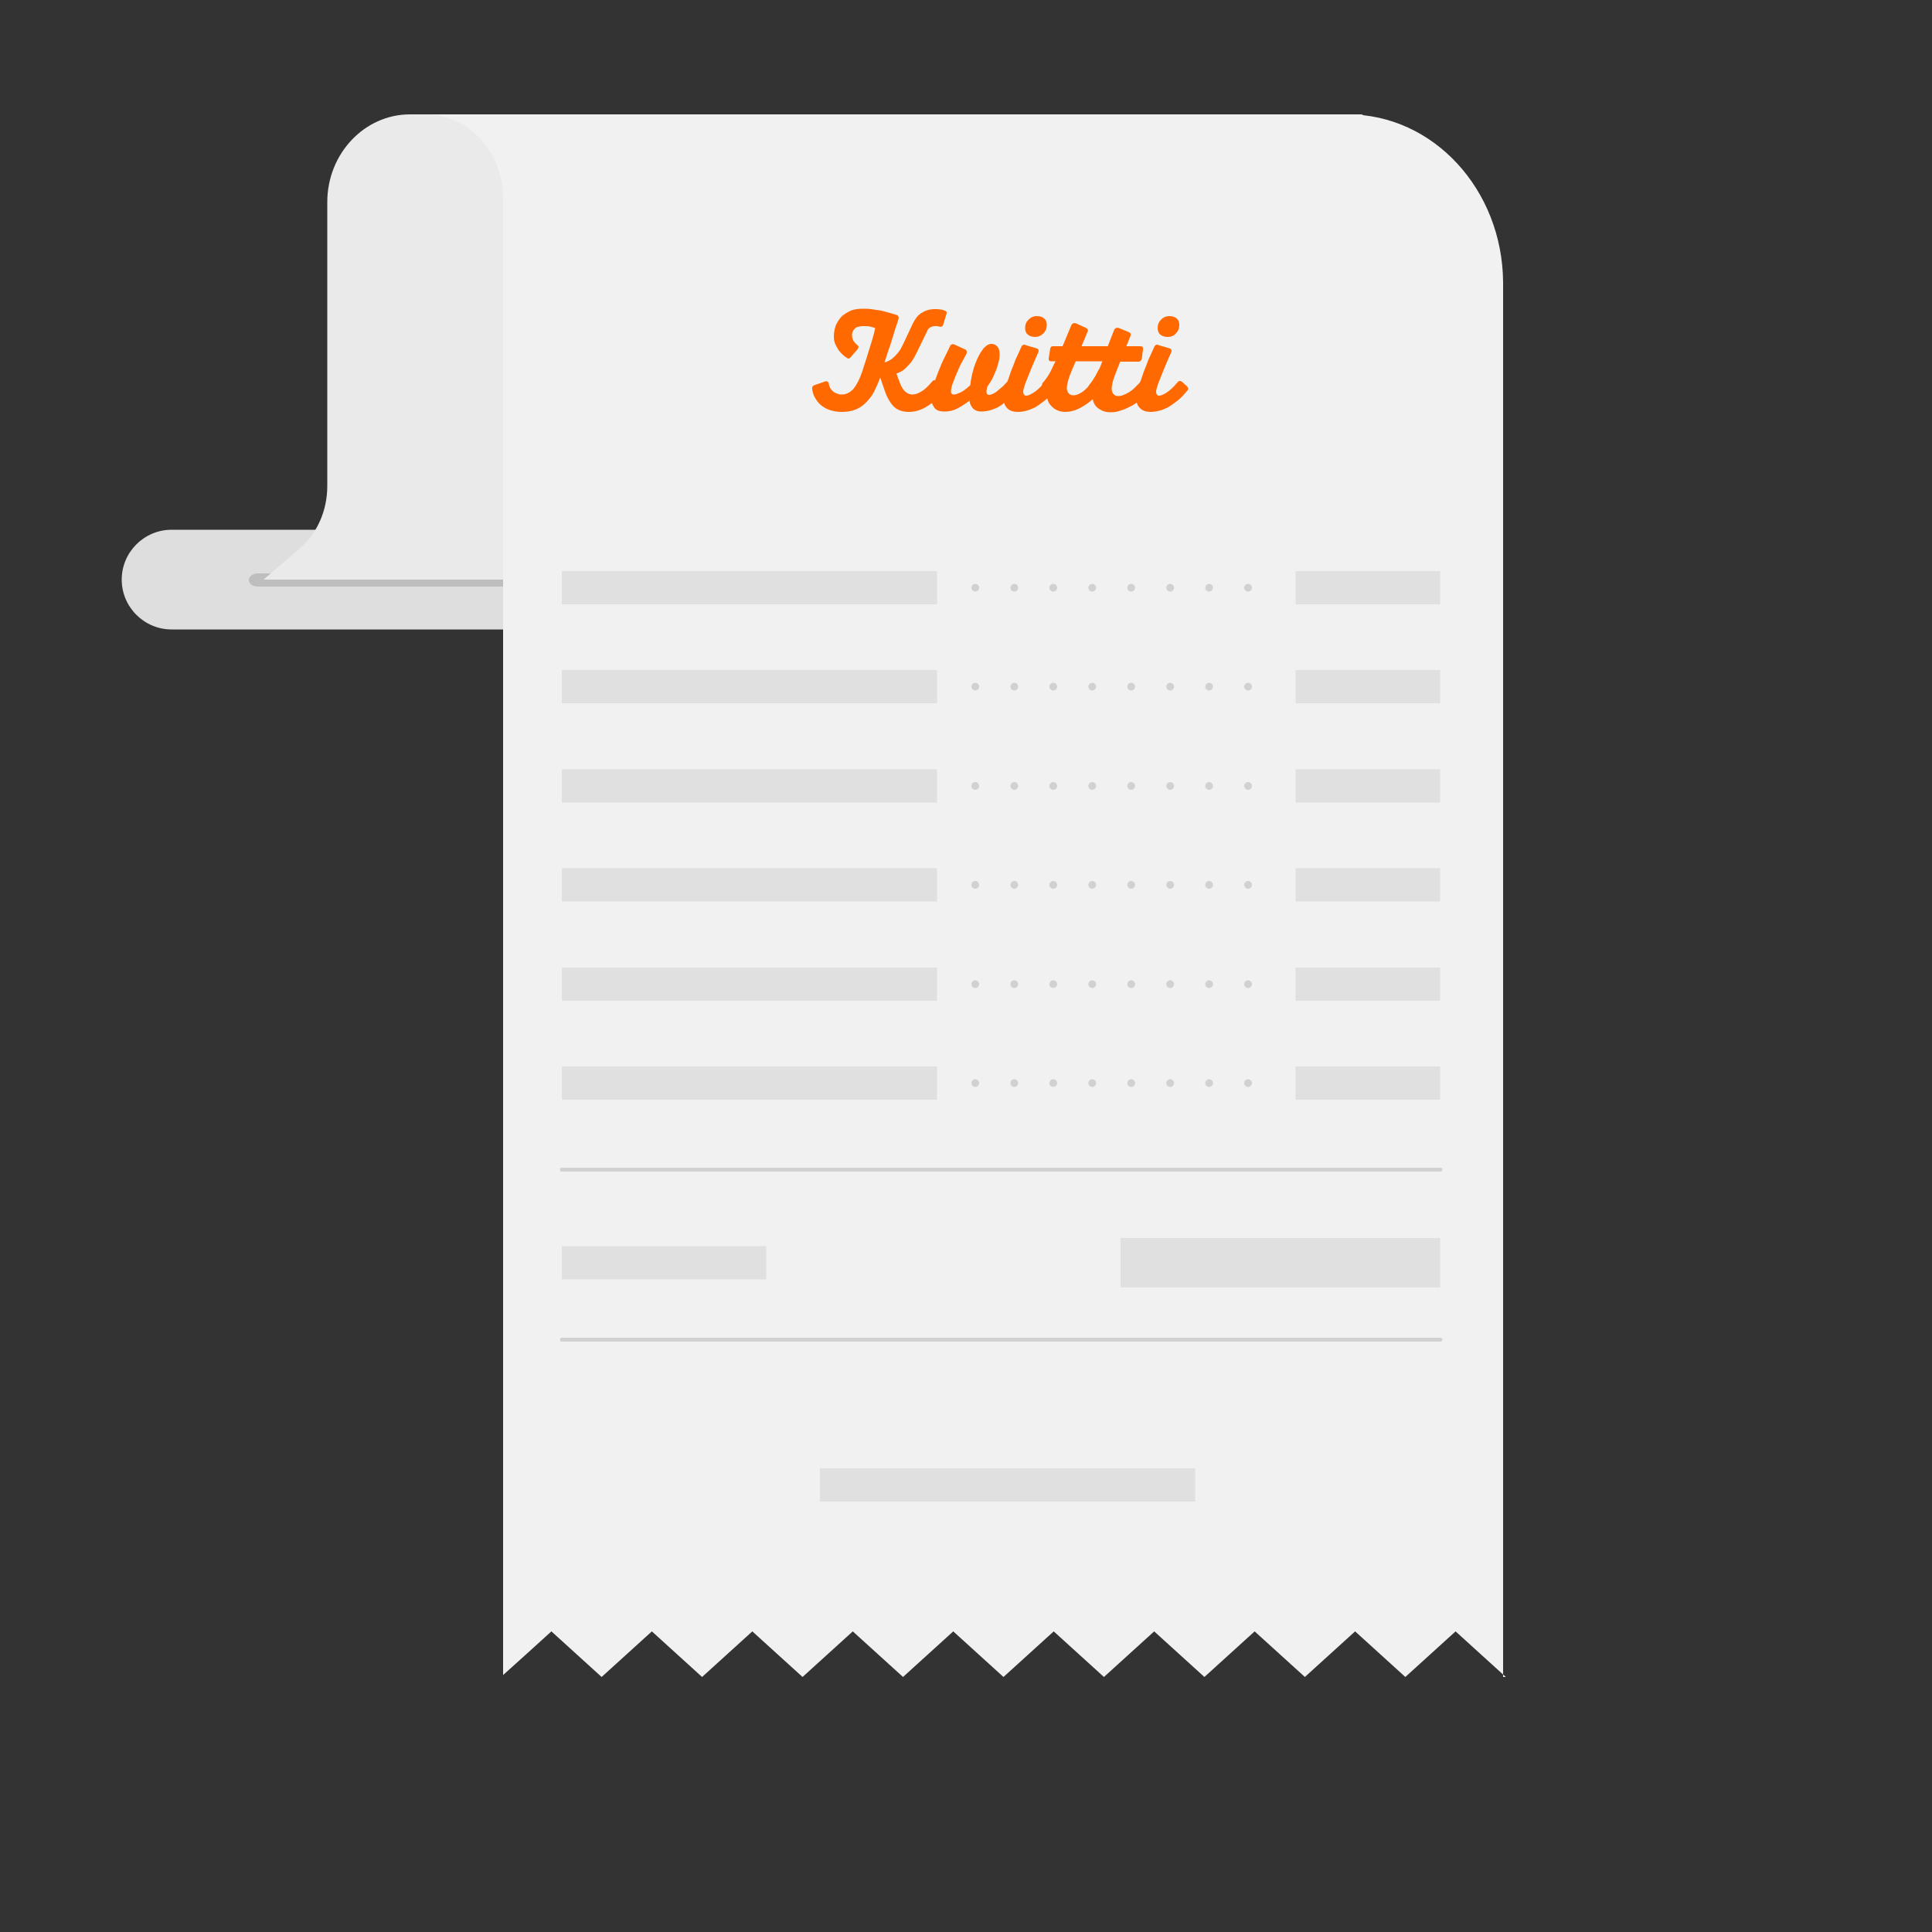 <?xml version="1.0" encoding="utf-8"?>
<!-- Generator: Adobe Illustrator 23.1.1, SVG Export Plug-In . SVG Version: 6.00 Build 0)  -->
<svg version="1.1" id="Layer_1" xmlns="http://www.w3.org/2000/svg" xmlns:xlink="http://www.w3.org/1999/xlink" x="0px" y="0px"
	 width="500px" height="500px" viewBox="0 0 500 500" style="enable-background:new 0 0 500 500;" xml:space="preserve">
<rect x="0" y="0" width="500" height="500" fill="#333333" stroke="none"/>
<style type="text/css">
	.st0{fill-rule:evenodd;clip-rule:evenodd;fill:#DEDEDE;}
	.st1{fill-rule:evenodd;clip-rule:evenodd;fill:#BEBEBE;}
	.st2{fill-rule:evenodd;clip-rule:evenodd;fill:#EAEAEA;}
	.st3{fill-rule:evenodd;clip-rule:evenodd;fill:#F1F1F1;}
	.st4{fill-rule:evenodd;clip-rule:evenodd;fill:#E0E0E0;}
	.st5{fill:none;stroke:#D1D1D1;stroke-width:2;stroke-linecap:round;stroke-miterlimit:10;}
	.st6{fill:none;stroke:#D1D1D1;stroke-width:2;stroke-linecap:round;stroke-miterlimit:10;stroke-dasharray:0,10.084;}
	.st7{fill:none;stroke:#D1D1D1;stroke-linecap:round;stroke-miterlimit:10;}
	.st8{enable-background:new    ;}
	.st9{fill:#FF6900;}
</style>
<g id="Koneen_pohja">
	<g id="Koneen_pohja_1_">
		<g>
			<path id="Reikä" class="st0" d="M372.6,162.9H44.4c-7.1,0-12.9-5.8-12.9-12.9l0,0c0-7.1,5.8-12.9,12.9-12.9h328.2
				c7.1,0,12.9,5.8,12.9,12.9l0,0C385.5,157.1,379.7,162.9,372.6,162.9z"/>
			<path id="Beissi_1_" class="st1" d="M350.4,148.4c1.3,0,2.3,0.7,2.3,1.7l0,0c0,0.9-1,1.7-2.3,1.7H66.7c-1.3,0-2.3-0.7-2.3-1.7
				l0,0c0-0.9,1-1.7,2.3-1.7"/>
		</g>
	</g>
</g>
<g id="Kuitti1">
	<g id="Pohja_2_">
		<path class="st2" d="M106.1,29.6c-11.8,0-21.4,10.2-21.4,22.7c0,18.4,0,73.5,0,73.5c0,6.3-2.6,12.2-7,16l-9.5,8.2h250
			c10.1,0,18.1-9,18.1-20V51.3c0-7.6,3.8-14.6,9.8-18l6.7-3.7C352.8,29.6,167.7,29.6,106.1,29.6z"/>
	</g>
</g>
<g id="Kuitti_2">
	<g id="Kuitti">
		<path class="st3" d="M348.8,29.6H110.2c11,0,20,9.7,20,21.7v382.2l6-5.4l6.5-5.9l6.5,5.9l6.5,5.9l6.5-5.9l6.5-5.9l6.5,5.9l6.5,5.9
			l6.5-5.9l6.5-5.9l6.5,5.9l6.5,5.9l6.5-5.9l6.5-5.9l6.5,5.9l6.5,5.9l6.5-5.9l6.5-5.9l6.5,5.9l6.5,5.9l6.5-5.9l6.5-5.9l6.5,5.9
			l6.5,5.9l6.5-5.9l6.5-5.9l6.5,5.9l6.5,5.9l6.5-5.9l6.5-5.9l6.5,5.9l6.5,5.9l6.5-5.9l6.5-5.9l6.5,5.9l6.5,5.9l6.5-5.9l6.5-5.9
			l6.5,5.9l6.5,5.9h-14.2h-12.9h-12.9h-12.9H324h-12.9h-12.9h-12.9h-12.9h-12.9h-12.9h-12.9h-12.9h-12.9H195h-12.9h-13.5h-13h-12.9
			h-12.4l0,0h4.2H389V73C388.8,49,370.9,29.6,348.8,29.6z"/>
	</g>
</g>
<g id="Tekstit_1_">
	<g id="Tekstit">
		<g>
			<rect x="145.4" y="147.8" class="st4" width="97.1" height="8.6"/>
			<rect x="335.3" y="147.8" class="st4" width="37.4" height="8.6"/>
			<g>
				<g>
					<line class="st5" x1="252.4" y1="152.1" x2="252.4" y2="152.1"/>
					<line class="st6" x1="262.5" y1="152.1" x2="317.9" y2="152.1"/>
					<line class="st5" x1="323" y1="152.1" x2="323" y2="152.1"/>
				</g>
			</g>
		</g>
		<g>
			<rect x="145.4" y="173.4" class="st4" width="97.1" height="8.6"/>
			<rect x="335.3" y="173.4" class="st4" width="37.4" height="8.6"/>
			<g>
				<g>
					<line class="st5" x1="252.4" y1="177.7" x2="252.4" y2="177.7"/>
					<line class="st6" x1="262.5" y1="177.7" x2="317.9" y2="177.7"/>
					<line class="st5" x1="323" y1="177.7" x2="323" y2="177.7"/>
				</g>
			</g>
		</g>
		<g>
			<rect x="145.4" y="199.1" class="st4" width="97.1" height="8.6"/>
			<rect x="335.3" y="199.1" class="st4" width="37.4" height="8.6"/>
			<g>
				<g>
					<line class="st5" x1="252.4" y1="203.4" x2="252.4" y2="203.4"/>
					<line class="st6" x1="262.5" y1="203.4" x2="317.9" y2="203.4"/>
					<line class="st5" x1="323" y1="203.4" x2="323" y2="203.4"/>
				</g>
			</g>
		</g>
		<g>
			<rect x="145.4" y="224.7" class="st4" width="97.1" height="8.6"/>
			<rect x="335.3" y="224.7" class="st4" width="37.4" height="8.6"/>
			<g>
				<g>
					<line class="st5" x1="252.4" y1="229" x2="252.4" y2="229"/>
					<line class="st6" x1="262.5" y1="229" x2="317.9" y2="229"/>
					<line class="st5" x1="323" y1="229" x2="323" y2="229"/>
				</g>
			</g>
		</g>
		<g>
			<rect x="145.4" y="250.4" class="st4" width="97.1" height="8.6"/>
			<rect x="335.3" y="250.4" class="st4" width="37.4" height="8.6"/>
			<g>
				<g>
					<line class="st5" x1="252.4" y1="254.7" x2="252.4" y2="254.7"/>
					<line class="st6" x1="262.5" y1="254.7" x2="317.9" y2="254.7"/>
					<line class="st5" x1="323" y1="254.7" x2="323" y2="254.7"/>
				</g>
			</g>
		</g>
		<rect x="145.4" y="276" class="st4" width="97.1" height="8.6"/>
		<rect x="145.4" y="322.5" class="st4" width="52.9" height="8.6"/>
		<rect x="212.2" y="380" class="st4" width="97.1" height="8.6"/>
		<rect x="290" y="320.4" class="st4" width="82.7" height="12.8"/>
		<rect x="335.3" y="276" class="st4" width="37.4" height="8.6"/>
		<g>
			<g>
				<line class="st5" x1="252.4" y1="280.3" x2="252.4" y2="280.3"/>
				<line class="st6" x1="262.5" y1="280.3" x2="317.9" y2="280.3"/>
				<line class="st5" x1="323" y1="280.3" x2="323" y2="280.3"/>
			</g>
		</g>
		<line class="st7" x1="145.4" y1="302.7" x2="372.8" y2="302.7"/>
		<line class="st7" x1="145.4" y1="346.7" x2="372.8" y2="346.7"/>
		<g class="st8">
			<path class="st9" d="M244,101.5c-1.4,1.7-2.8,2.9-4.3,3.8s-3,1.3-4.5,1.3c-1.7,0-3-0.5-3.9-1.4c-0.9-0.9-1.8-2.4-2.4-4.3
				l-1.1-3.2c-0.5,1.4-1.1,2.6-1.6,3.7c-0.6,1.1-1.3,2-2.1,2.8c-0.8,0.8-1.7,1.4-2.7,1.8c-1,0.4-2.2,0.6-3.6,0.6
				c-1.2,0-2.2-0.2-3.1-0.5c-0.9-0.3-1.7-0.8-2.3-1.3c-0.6-0.5-1.1-1.2-1.5-1.9c-0.4-0.7-0.6-1.4-0.7-2.2c-0.1-0.5,0.1-0.8,0.5-1
				l2.9-1c0.2-0.1,0.5,0,0.6,0.1c0.2,0.1,0.3,0.3,0.3,0.5c0,0.3,0.2,0.7,0.3,1s0.4,0.6,0.7,0.9c0.3,0.3,0.6,0.5,1,0.6
				c0.4,0.2,0.8,0.3,1.3,0.3c1.2,0,2.2-0.5,3.1-1.5c0.8-1,1.6-2.5,2.3-4.6c0.2-0.7,0.5-1.6,0.8-2.5s0.6-1.9,0.9-2.9
				c0.3-1,0.6-2,0.9-2.9c0.3-1,0.5-1.9,0.7-2.8c-0.5-0.2-1-0.3-1.4-0.4c-0.5-0.1-1-0.1-1.7-0.1c-0.6,0-1,0.1-1.4,0.2
				c-0.4,0.1-0.7,0.3-0.9,0.6c-0.2,0.2-0.4,0.5-0.5,0.8c-0.1,0.3-0.1,0.6-0.1,0.8c0,0.6,0.2,1.2,0.5,1.6c0.3,0.4,0.7,0.8,1,1
				c0.1,0.1,0.2,0.3,0.2,0.4s-0.1,0.3-0.2,0.5l-1.9,2.2c-0.1,0.1-0.3,0.2-0.4,0.3c-0.2,0-0.3,0-0.4-0.1c-0.5-0.3-0.9-0.6-1.3-1
				c-0.4-0.4-0.8-0.8-1.1-1.3c-0.3-0.5-0.6-1-0.8-1.5c-0.2-0.6-0.3-1.1-0.3-1.8c0-1,0.2-2,0.5-2.9c0.4-0.9,0.9-1.6,1.5-2.3
				c0.7-0.6,1.5-1.1,2.4-1.5c0.9-0.4,2-0.5,3.1-0.5c0.7,0,1.5,0,2.1,0.1c0.7,0.1,1.4,0.2,2.1,0.3c0.7,0.1,1.4,0.3,2.1,0.5
				c0.7,0.2,1.5,0.4,2.4,0.7c0.3,0.1,0.4,0.2,0.5,0.4c0.1,0.2,0.1,0.4,0,0.7c-0.2,0.8-0.5,1.6-0.8,2.5s-0.6,1.9-0.9,2.9
				c-0.3,1-0.6,2-1,3c-0.3,1-0.6,1.9-0.9,2.8c0.8-0.2,1.5-0.6,2-1s1-0.9,1.5-1.5c0.4-0.5,0.8-1.1,1-1.6c0.3-0.5,0.5-1,0.7-1.4
				l2.1-4.5c0.3-0.6,0.6-1.1,0.9-1.5c0.3-0.5,0.8-0.9,1.2-1.2c0.5-0.3,1-0.6,1.6-0.8c0.6-0.2,1.3-0.3,2.1-0.3c0.5,0,0.9,0,1.3,0.1
				c0.4,0,0.8,0.1,1.2,0.3c0.5,0.1,0.6,0.5,0.4,1l-0.8,2.6c-0.1,0.3-0.2,0.4-0.4,0.5c-0.2,0.1-0.4,0.1-0.7,0c-0.1,0-0.3-0.1-0.5-0.1
				c-0.2,0-0.3,0-0.5,0c-0.4,0-0.8,0.1-1.2,0.3c-0.4,0.2-0.7,0.5-0.9,1.1l-2.1,4.3c-0.4,0.8-0.7,1.5-1.1,2.2
				c-0.4,0.7-0.8,1.4-1.3,1.9c-0.5,0.6-1,1.1-1.5,1.5c-0.5,0.4-1.2,0.7-1.9,1l0.7,1.9c0.4,1.2,0.9,2.1,1.5,2.7
				c0.6,0.5,1.2,0.8,1.9,0.8c0.6,0,1.4-0.2,2.2-0.7c0.8-0.4,1.8-1.3,2.8-2.5l0.2-0.2c0.1-0.2,0.3-0.3,0.6-0.3c0.2,0,0.4,0.1,0.6,0.3
				l1.2,1.1c0.2,0.2,0.3,0.4,0.3,0.6c0,0.2-0.1,0.4-0.3,0.6L244,101.5z"/>
			<path class="st9" d="M260.6,98.9c0.1-0.2,0.3-0.3,0.6-0.3c0.2,0,0.4,0.1,0.6,0.3l1.2,1.1c0.2,0.2,0.3,0.4,0.3,0.6
				c0,0.2-0.1,0.4-0.3,0.6l-0.2,0.2c-1.5,1.8-3,3.1-4.4,3.9c-1.5,0.8-3,1.2-4.5,1.2c-0.9,0-1.6-0.3-2.1-0.8c-0.5-0.6-0.8-1.2-0.9-2
				c-1.2,0.9-2.3,1.6-3.3,2.1c-1,0.5-2.1,0.7-3.2,0.7c-1.2,0-2.1-0.3-2.6-1c-0.5-0.7-0.8-1.5-0.8-2.3c0-0.9,0.2-1.9,0.5-3.1
				s0.8-2.5,1.3-3.8s1-2.5,1.6-3.7s1.1-2.2,1.5-3.1c0.1-0.2,0.2-0.3,0.5-0.4c0.2-0.1,0.4,0,0.7,0.1l2.6,1.2c0.3,0.1,0.4,0.3,0.5,0.5
				c0,0.2,0,0.5-0.1,0.7c-0.3,0.6-0.7,1.3-1.2,2.2c-0.5,0.9-0.9,1.9-1.3,2.8c-0.4,1-0.8,1.9-1.1,2.8c-0.3,0.9-0.4,1.6-0.4,2
				c0,0.2,0.1,0.4,0.2,0.5c0.1,0.1,0.3,0.2,0.6,0.2c0.4,0,0.9-0.2,1.6-0.5s1.6-1,2.6-1.9c0.1-1,0.3-2,0.5-2.9s0.5-1.9,0.9-2.9
				c0.2-0.6,0.5-1.2,0.8-1.8s0.6-1.1,1-1.6c0.3-0.5,0.7-0.8,1.1-1.1c0.4-0.3,0.8-0.4,1.2-0.4c0.7,0,1.2,0.3,1.6,0.8s0.5,1.2,0.5,2
				c0,0.6-0.1,1.3-0.3,2c-0.2,0.7-0.4,1.5-0.7,2.2c-0.3,0.7-0.6,1.5-1,2.2s-0.8,1.3-1.2,1.9c-0.1,0.4-0.2,0.8-0.2,1.2
				c0,0.6,0.2,0.9,0.7,0.9c0.3,0,0.6-0.1,1-0.3c0.4-0.2,0.8-0.4,1.2-0.8c0.4-0.3,0.8-0.7,1.2-1s0.7-0.8,1.1-1.1L260.6,98.9z"/>
			<path class="st9" d="M270.4,98.9c0.1-0.2,0.3-0.3,0.6-0.3c0.2,0,0.4,0.1,0.6,0.3l1.2,1.1c0.2,0.2,0.3,0.4,0.3,0.6
				c0,0.2-0.1,0.4-0.3,0.6l-0.2,0.2c-0.8,1-1.6,1.8-2.4,2.4c-0.8,0.6-1.6,1.2-2.3,1.6c-0.8,0.4-1.5,0.7-2.3,0.9
				c-0.7,0.2-1.5,0.3-2.2,0.3c-1.2,0-2.1-0.3-2.8-1c-0.6-0.7-0.9-1.5-0.9-2.4c0-0.5,0.1-1.1,0.3-1.8c0.2-0.7,0.4-1.5,0.6-2.3
				c0.3-0.8,0.6-1.7,0.9-2.6s0.7-1.7,1-2.6s0.7-1.6,1-2.3c0.3-0.7,0.6-1.3,0.8-1.8c0.2-0.4,0.4-0.6,0.8-0.6c0.1,0,0.2,0,0.3,0.1
				c0.1,0,0.2,0.1,0.3,0.1l2.4,0.7c0.5,0.1,0.7,0.4,0.7,0.7c0,0.1,0,0.2-0.1,0.4c-0.9,2-1.6,3.6-2.1,4.9s-0.9,2.3-1.2,3
				c-0.3,0.8-0.4,1.3-0.5,1.6c-0.1,0.3-0.1,0.6-0.1,0.8c0,0.2,0.1,0.5,0.2,0.6c0.1,0.2,0.3,0.3,0.6,0.3c0.5,0,1.1-0.3,1.9-0.8
				c0.8-0.5,1.7-1.3,2.6-2.4L270.4,98.9z M267.9,87.2c-0.8,0-1.4-0.2-1.9-0.6s-0.7-1-0.7-1.7c0-0.9,0.3-1.6,0.9-2.2
				c0.6-0.6,1.3-0.9,2.1-0.9c0.8,0,1.4,0.2,1.9,0.6s0.7,1,0.7,1.7c0,0.9-0.3,1.6-0.9,2.2C269.4,86.9,268.7,87.2,267.9,87.2z"/>
			<path class="st9" d="M273.4,93.5H272c-0.2,0-0.4-0.1-0.5-0.2c-0.1-0.1-0.1-0.3-0.1-0.5l0.4-2.6c0.1-0.4,0.3-0.6,0.7-0.6h2.5
				l2.2-5.3c0.2-0.6,0.7-0.8,1.3-0.6l2.4,1.1c0.6,0.2,0.8,0.6,0.5,1.2l-1.5,3.6h6.8l1.6-4.1c0.2-0.6,0.7-0.8,1.3-0.6l2.4,1
				c0.6,0.2,0.8,0.6,0.5,1.2l-1,2.5h3.6c0.6,0,0.8,0.3,0.7,0.9l-0.3,2.3c-0.1,0.5-0.4,0.8-0.9,0.8h-4.7l-0.9,2.3
				c-0.4,1.1-0.8,2-1,2.8c-0.2,0.8-0.3,1.4-0.3,1.9c0,0.5,0.1,0.9,0.4,1.3c0.3,0.4,0.7,0.6,1.3,0.6c0.4,0,0.9-0.1,1.4-0.3
				c0.5-0.2,0.9-0.4,1.4-0.7c0.5-0.3,0.9-0.6,1.3-1c0.4-0.4,0.8-0.8,1.2-1.2l0.2-0.2c0.1-0.2,0.3-0.3,0.6-0.3c0.2,0,0.4,0.1,0.6,0.3
				l1.2,1.1c0.2,0.2,0.3,0.4,0.3,0.6c0,0.2-0.1,0.4-0.3,0.6l-0.2,0.2c-0.6,0.7-1.3,1.4-2.1,2c-0.8,0.6-1.6,1.2-2.5,1.6
				c-0.9,0.5-1.7,0.8-2.6,1.1s-1.7,0.4-2.5,0.4c-1.2,0-2.1-0.3-3-0.9s-1.4-1.4-1.6-2.5c-1.1,1-2.3,1.8-3.5,2.4
				c-1.2,0.6-2.4,0.9-3.6,0.9c-0.7,0-1.4-0.1-2-0.4c-0.6-0.2-1.1-0.6-1.5-1c-0.4-0.4-0.8-0.9-1-1.5c-0.2-0.6-0.4-1.2-0.4-1.8
				c0-0.1,0-0.3,0-0.4c0-0.2,0-0.3,0.1-0.5l-0.9-0.9c-0.2-0.2-0.3-0.4-0.3-0.6c0-0.2,0.1-0.4,0.3-0.6l0.2-0.2
				c0.7-0.9,1.3-1.8,1.7-2.6s0.8-1.7,1.2-2.5L273.4,93.5z M282.3,99.1c0.3-0.4,0.6-0.8,0.8-1.2c0.3-0.4,0.5-0.8,0.7-1.2
				c0.2-0.4,0.4-0.8,0.6-1.1c0.2-0.3,0.3-0.6,0.4-0.8v0c0,0,0.1-0.2,0.1-0.3c0.1-0.2,0.2-0.5,0.4-1h-6.9l-1,2.3
				c-0.9,2.1-1.3,3.7-1.3,4.6c0,0.5,0.1,0.9,0.4,1.3c0.3,0.4,0.7,0.6,1.3,0.6c0.4,0,0.9-0.1,1.3-0.3c0.4-0.2,0.8-0.4,1.2-0.7
				c0.4-0.3,0.7-0.6,1.1-1S281.9,99.5,282.3,99.1z"/>
			<path class="st9" d="M304.8,98.9c0.1-0.2,0.3-0.3,0.6-0.3c0.2,0,0.4,0.1,0.6,0.3l1.2,1.1c0.2,0.2,0.3,0.4,0.3,0.6
				c0,0.2-0.1,0.4-0.3,0.6l-0.2,0.2c-0.8,1-1.6,1.8-2.4,2.4c-0.8,0.6-1.6,1.2-2.3,1.6c-0.8,0.4-1.5,0.7-2.3,0.9s-1.5,0.3-2.2,0.3
				c-1.2,0-2.1-0.3-2.8-1s-0.9-1.5-0.9-2.4c0-0.5,0.1-1.1,0.3-1.8c0.2-0.7,0.4-1.5,0.6-2.3c0.3-0.8,0.6-1.7,0.9-2.6s0.7-1.7,1-2.6
				s0.7-1.6,1-2.3c0.3-0.7,0.6-1.3,0.8-1.8c0.2-0.4,0.4-0.6,0.8-0.6c0.1,0,0.2,0,0.3,0.1s0.2,0.1,0.3,0.1l2.4,0.7
				c0.5,0.1,0.7,0.4,0.7,0.7c0,0.1,0,0.2-0.1,0.4c-0.9,2-1.6,3.6-2.1,4.9s-0.9,2.3-1.2,3c-0.3,0.8-0.4,1.3-0.5,1.6
				c-0.1,0.3-0.1,0.6-0.1,0.8c0,0.2,0.1,0.5,0.2,0.6c0.1,0.2,0.3,0.3,0.6,0.3c0.5,0,1.1-0.3,1.9-0.8c0.8-0.5,1.7-1.3,2.6-2.4
				L304.8,98.9z M302.2,87.2c-0.8,0-1.4-0.2-1.9-0.6c-0.5-0.4-0.7-1-0.7-1.7c0-0.9,0.3-1.6,0.9-2.2c0.6-0.6,1.3-0.9,2.1-0.9
				c0.8,0,1.4,0.2,1.9,0.6c0.5,0.4,0.7,1,0.7,1.7c0,0.9-0.3,1.6-0.9,2.2C303.8,86.9,303.1,87.2,302.2,87.2z"/>
		</g>
	</g>
</g>
</svg>
